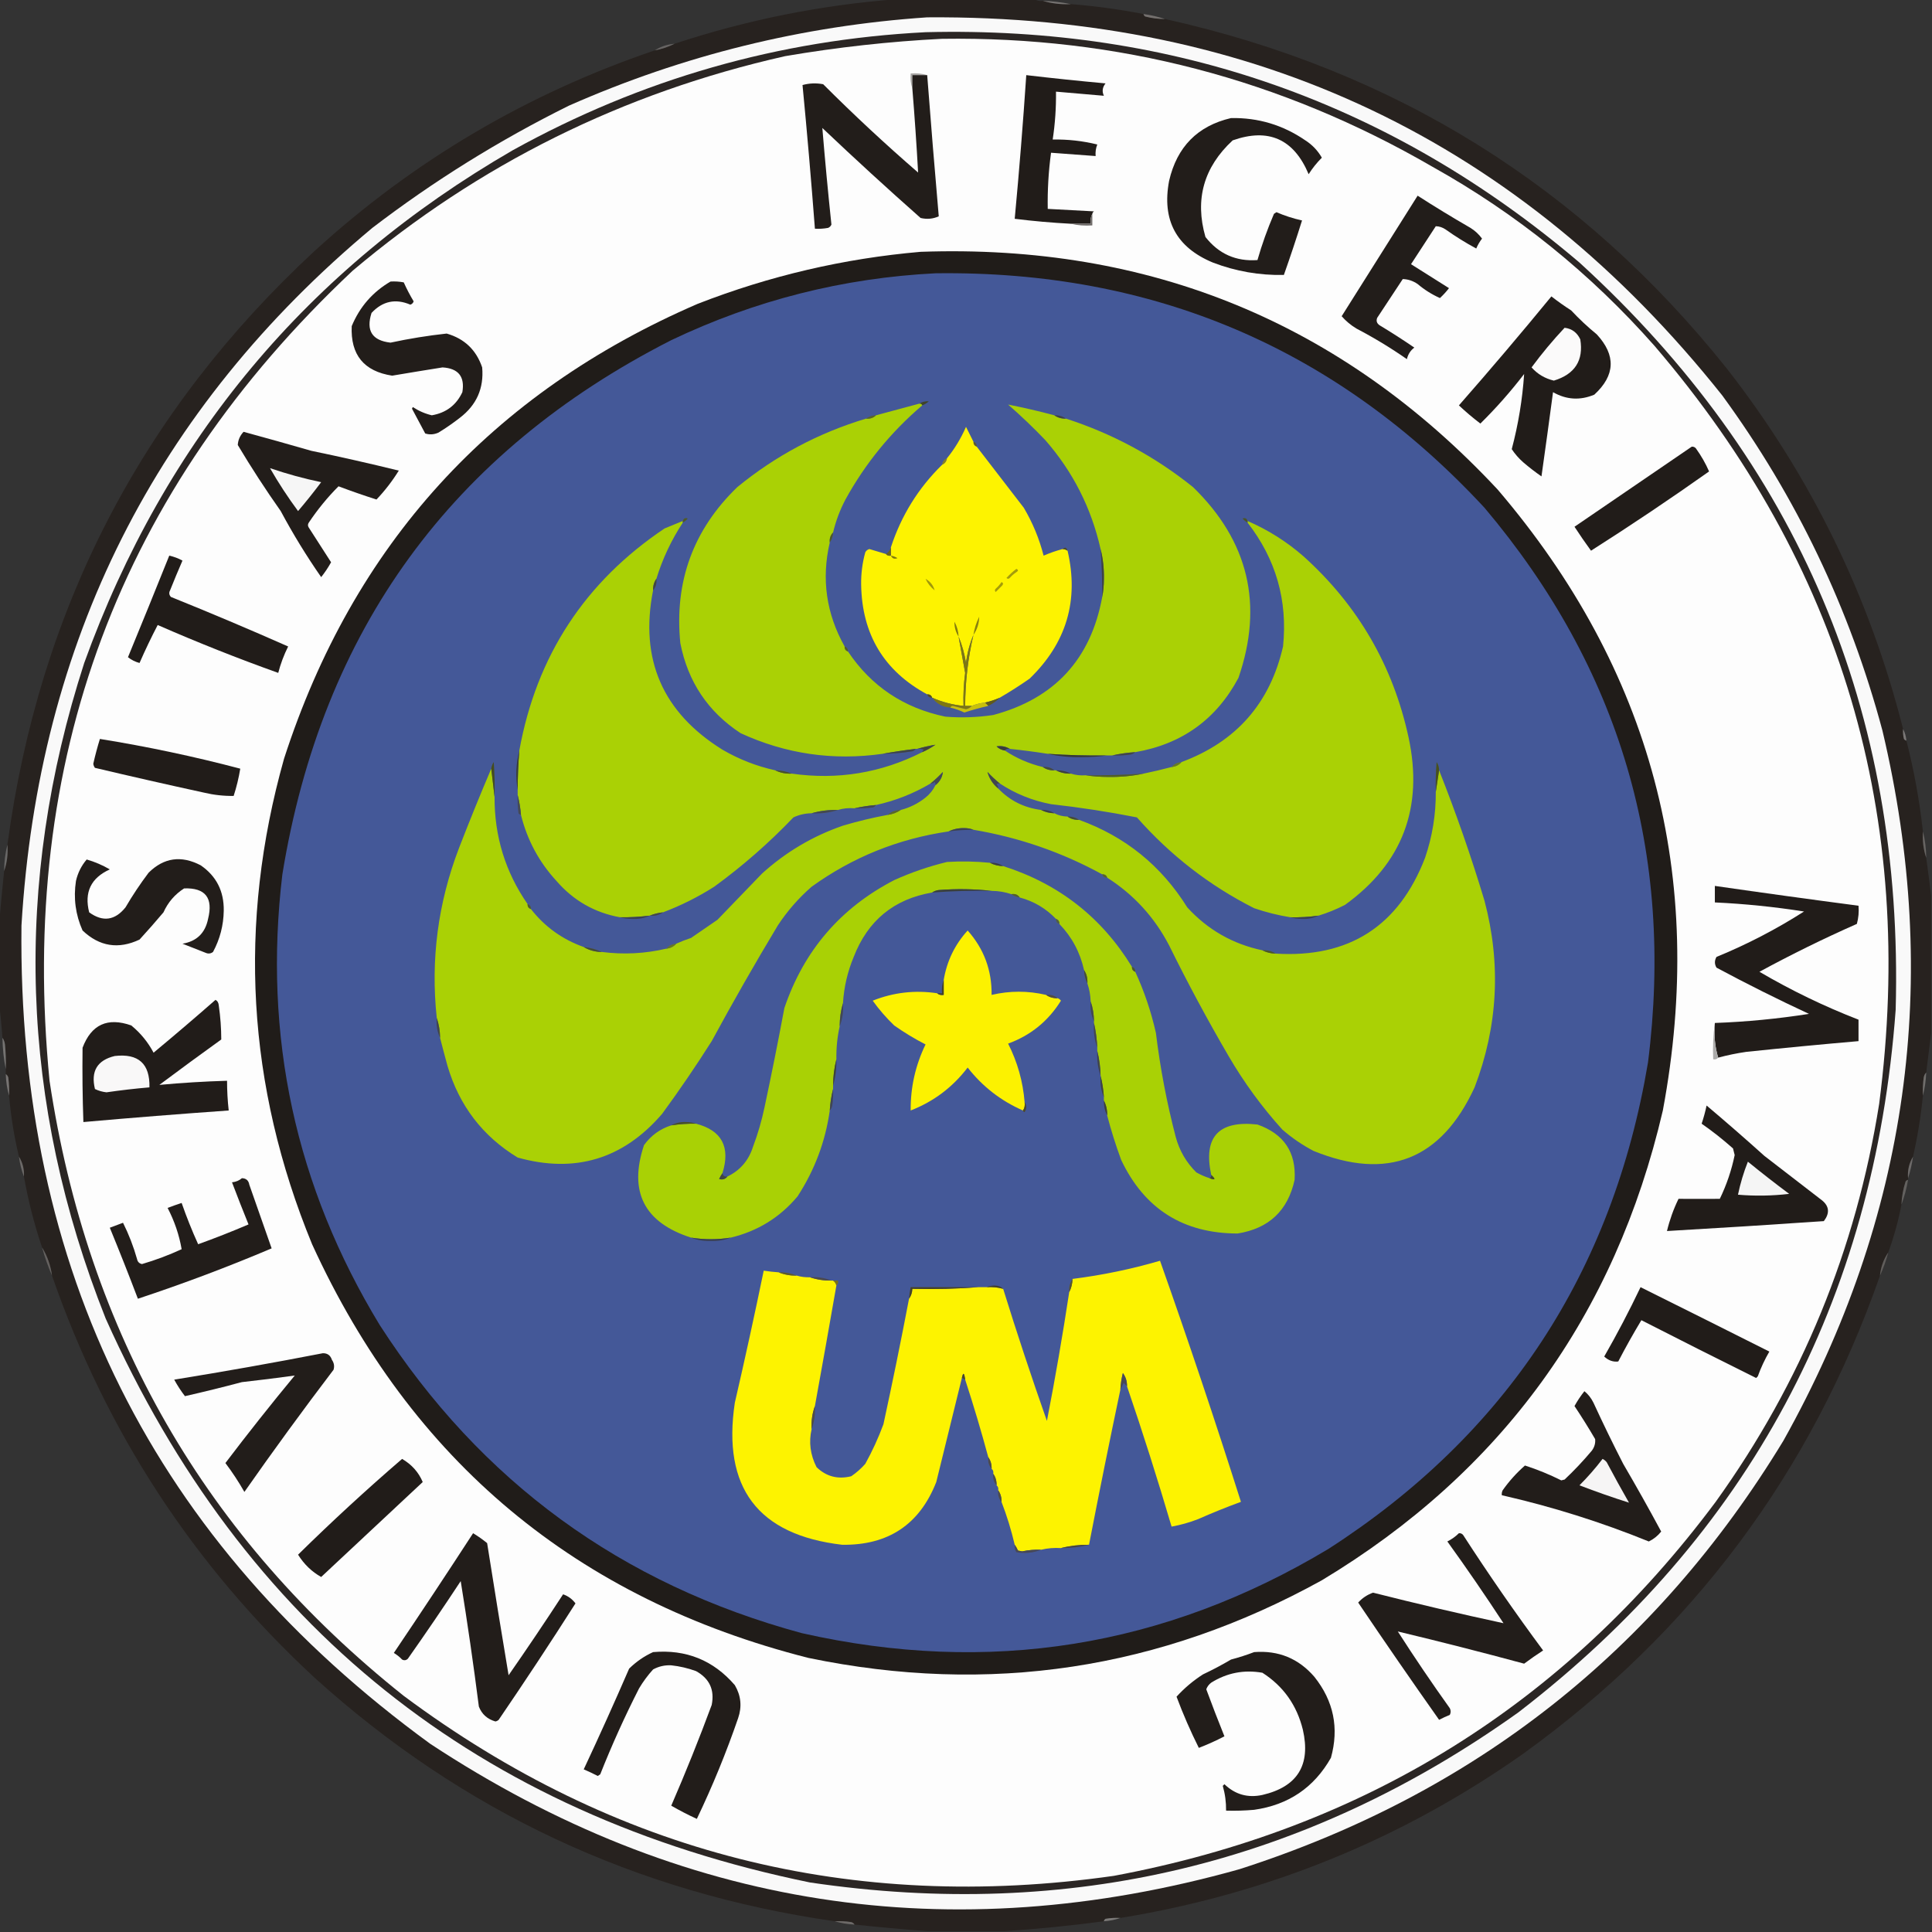 <?xml version="1.0" encoding="UTF-8"?>
<!DOCTYPE svg PUBLIC "-//W3C//DTD SVG 1.1//EN" "http://www.w3.org/Graphics/SVG/1.1/DTD/svg11.dtd">
<svg xmlns="http://www.w3.org/2000/svg" version="1.1" width="1170px" height="1170px" style="shape-rendering:geometricPrecision; text-rendering:geometricPrecision; image-rendering:optimizeQuality; fill-rule:evenodd; clip-rule:evenodd" xmlns:xlink="http://www.w3.org/1999/xlink">
<rect width="100%" height="100%" fill="#333333" stroke="none"/>
<g><path style="opacity:1" fill="#27221f" d="M 543.5,-0.5 C 571.167,-0.5 598.833,-0.5 626.5,-0.5C 627.919,0.451 629.585,0.784 631.5,0.5C 636.916,2.117 642.583,2.784 648.5,2.5C 663.292,3.661 677.958,5.661 692.5,8.5C 692.611,9.117 692.944,9.617 693.5,10C 697.44,11.015 701.44,11.515 705.5,11.5C 844.446,42.336 957.946,113.002 1046,223.5C 1096.66,288.498 1132.16,361.165 1152.5,441.5C 1152.34,443.527 1152.5,445.527 1153,447.5C 1153.38,448.056 1153.88,448.389 1154.5,448.5C 1159.12,466.593 1162.45,484.926 1164.5,503.5C 1164.16,509.098 1164.82,514.432 1166.5,519.5C 1167.56,527.161 1168.56,534.827 1169.5,542.5C 1169.5,570.167 1169.5,597.833 1169.5,625.5C 1168.51,633.375 1167.51,641.375 1166.5,649.5C 1165.73,650.263 1165.23,651.263 1165,652.5C 1164.5,656.152 1164.33,659.818 1164.5,663.5C 1163.27,675.989 1161.27,688.323 1158.5,700.5C 1156.12,704.393 1155.12,708.727 1155.5,713.5C 1155.5,713.833 1155.5,714.167 1155.5,714.5C 1154.88,714.611 1154.38,714.944 1154,715.5C 1152.53,720.063 1151.69,724.73 1151.5,729.5C 1149.61,739.396 1146.94,749.063 1143.5,758.5C 1140.68,762.63 1139.01,767.297 1138.5,772.5C 1096.88,891.625 1024.88,988.125 922.5,1062C 849.033,1113.78 767.699,1146.95 678.5,1161.5C 675.482,1161.34 672.482,1161.5 669.5,1162C 668.944,1162.38 668.611,1162.88 668.5,1163.5C 648.423,1166.17 628.423,1168.17 608.5,1169.5C 592.833,1169.5 577.167,1169.5 561.5,1169.5C 546.957,1168.4 532.29,1167.06 517.5,1165.5C 517.082,1164.78 516.416,1164.28 515.5,1164C 512.183,1163.5 508.85,1163.33 505.5,1163.5C 385.078,1146.24 280.078,1097.08 190.5,1016C 117.27,948.227 64.27,867.06 31.5,772.5C 30.658,766.3 28.658,760.633 25.5,755.5C 20.741,741.466 17.075,727.132 14.5,712.5C 14.728,708.076 13.728,704.076 11.5,700.5C 8.573,688.351 6.573,676.018 5.5,663.5C 5.665,659.818 5.499,656.152 5,652.5C 4.722,651.584 4.222,650.918 3.5,650.5C 3.5,649.5 3.5,648.5 3.5,647.5C 3.666,642.489 3.499,637.489 3,632.5C 2.79,630.942 2.29,629.609 1.5,628.5C 0.942,621.353 0.275,614.353 -0.5,607.5C -0.5,591.5 -0.5,575.5 -0.5,559.5C 0.35,548.947 1.35,538.281 2.5,527.5C 4.26,522.447 4.927,517.114 4.5,511.5C 23.713,368.891 85.713,249.058 190.5,152C 250.484,97.269 319.15,56.769 396.5,30.5C 400.767,29.744 404.767,28.411 408.5,26.5C 452.41,11.985 497.41,2.985 543.5,-0.5 Z"/></g>
<g><path style="opacity:0.886" fill="#7e7b79" d="M 631.5,0.5 C 637.36,0.717 643.027,1.383 648.5,2.5C 642.583,2.784 636.916,2.117 631.5,0.5 Z"/></g>
<g><path style="opacity:0.878" fill="#7d7977" d="M 692.5,8.5 C 697.035,9.137 701.368,10.137 705.5,11.5C 701.44,11.515 697.44,11.015 693.5,10C 692.944,9.617 692.611,9.117 692.5,8.5 Z"/></g>
<g><path style="opacity:1" fill="#f9f9f9" d="M 561.5,10.5 C 759.884,9.036 920.384,85.369 1043,239.5C 1087.89,300.959 1120.23,368.626 1140,442.5C 1175.8,593.672 1155.8,737.006 1080,872.5C 1002.62,999.84 892.791,1086.34 750.5,1132C 575.361,1181.14 412.028,1155.81 260.5,1056C 93.105,934.044 10.605,768.877 13,560.5C 23.256,388.483 94.09,247.65 225.5,138C 262.681,109.564 302.348,84.897 344.5,64C 413.781,33.429 486.115,15.596 561.5,10.5 Z"/></g>
<g><path style="opacity:1" fill="#2b2624" d="M 560.5,19.5 C 710.683,15.72 842.683,62.22 956.5,159C 1089.13,280.101 1152.97,430.934 1148,611.5C 1135.03,787.985 1058.86,929.818 919.5,1037C 790.795,1128.92 647.795,1163.26 490.5,1140C 289.694,1098.81 147.527,984.976 64,798.5C 12.078,667.731 7.745,535.398 51,401.5C 99.806,266.323 186.306,162.823 310.5,91C 388.372,47.867 471.705,24.034 560.5,19.5 Z"/></g>
<g><path style="opacity:1" fill="#fdfdfd" d="M 570.5,23.5 C 676.765,21.982 775.765,47.815 867.5,101C 918.398,129.402 963.231,165.569 1002,209.5C 1115.32,341.836 1160.65,494.836 1138,668.5C 1123.97,756.851 1090.97,837.184 1039,909.5C 947.576,1032.19 826.076,1107.69 674.5,1136C 515.77,1158.61 372.437,1122.28 244.5,1027C 124.453,931.479 52.953,807.312 30,654.5C 11,460.444 72.167,296.944 213.5,164C 289.883,99.477 377.216,56.143 475.5,34C 507.101,28.6 538.767,25.1 570.5,23.5 Z"/></g>
<g><path style="opacity:0.859" fill="#706d6b" d="M 408.5,26.5 C 404.767,28.411 400.767,29.744 396.5,30.5C 400.085,28.194 404.085,26.861 408.5,26.5 Z"/></g>
<g><path style="opacity:1" fill="#a7a5a3" d="M 561.5,45.5 C 558.5,45.5 555.5,45.5 552.5,45.5C 552.5,48.167 552.5,50.833 552.5,53.5C 551.523,50.713 551.19,47.713 551.5,44.5C 555.042,44.187 558.375,44.521 561.5,45.5 Z"/></g>
<g><path style="opacity:1" fill="#221d1a" d="M 561.5,45.5 C 563.688,74.065 566.022,102.565 568.5,131C 565.028,132.58 561.362,132.913 557.5,132C 537.367,114.202 517.534,96.035 498,77.5C 499.61,96.991 501.443,116.491 503.5,136C 503.095,136.945 502.428,137.612 501.5,138C 498.854,138.497 496.187,138.664 493.5,138.5C 491.286,109.442 488.786,80.442 486,51.5C 490.079,50.37 494.245,50.204 498.5,51C 517.065,69.568 536.231,87.401 556,104.5C 555.056,87.496 553.889,70.496 552.5,53.5C 552.5,50.833 552.5,48.167 552.5,45.5C 555.5,45.5 558.5,45.5 561.5,45.5 Z"/></g>
<g><path style="opacity:1" fill="#211c19" d="M 661.5,129.5 C 660.539,131.265 660.205,133.265 660.5,135.5C 656.5,135.5 652.5,135.5 648.5,135.5C 637.127,134.907 625.793,133.907 614.5,132.5C 617.218,103.521 619.551,74.521 621.5,45.5C 637.442,47.368 653.442,49.035 669.5,50.5C 667.604,52.881 667.271,55.381 668.5,58C 658.864,57.19 649.197,56.357 639.5,55.5C 639.618,65.277 638.952,74.944 637.5,84.5C 646.63,84.326 655.63,85.326 664.5,87.5C 663.626,89.747 663.292,92.08 663.5,94.5C 654.5,93.833 645.5,93.167 636.5,92.5C 634.97,103.774 634.303,115.107 634.5,126.5C 643.831,126.963 653.164,127.463 662.5,128C 661.944,128.383 661.611,128.883 661.5,129.5 Z"/></g>
<g><path style="opacity:1" fill="#221d1a" d="M 745.5,71.5 C 761.95,71.195 776.95,75.695 790.5,85C 794.69,87.69 798.024,91.19 800.5,95.5C 797.453,98.545 794.787,101.878 792.5,105.5C 783.529,84.178 768.196,77.345 746.5,85C 728.968,101.245 723.468,120.745 730,143.5C 738.016,153.758 748.516,158.425 761.5,157.5C 764.214,148.029 767.547,138.696 771.5,129.5C 772,129.167 772.5,128.833 773,128.5C 777.976,130.658 783.142,132.325 788.5,133.5C 785.035,144.563 781.368,155.563 777.5,166.5C 762.687,166.809 748.354,164.309 734.5,159C 712.335,149.793 703.501,133.293 708,109.5C 712.769,88.899 725.269,76.232 745.5,71.5 Z"/></g>
<g><path style="opacity:1" fill="#221d1a" d="M 858.5,118.5 C 868.972,125.24 879.639,131.74 890.5,138C 893.255,139.711 895.589,141.878 897.5,144.5C 896.081,146.336 894.914,148.336 894,150.5C 887.582,147.042 881.415,143.209 875.5,139C 873.598,137.699 871.598,137.032 869.5,137C 864.5,144.667 859.5,152.333 854.5,160C 862.203,164.847 869.87,169.681 877.5,174.5C 875.828,176.671 873.995,178.671 872,180.5C 867.095,178.298 862.595,175.465 858.5,172C 855.702,170.086 852.702,169.086 849.5,169C 844.333,176.833 839.167,184.667 834,192.5C 833.289,194.367 833.789,195.867 835.5,197C 842.634,201.303 849.634,205.803 856.5,210.5C 854.183,212.242 852.683,214.576 852,217.5C 842.249,210.705 832.083,204.539 821.5,199C 818.091,196.966 815.091,194.466 812.5,191.5C 827.86,167.149 843.193,142.816 858.5,118.5 Z"/></g>
<g><path style="opacity:1" fill="#6e6a68" d="M 661.5,129.5 C 661.5,131.833 661.5,134.167 661.5,136.5C 656.968,136.818 652.634,136.485 648.5,135.5C 652.5,135.5 656.5,135.5 660.5,135.5C 660.205,133.265 660.539,131.265 661.5,129.5 Z"/></g>
<g><path style="opacity:1" fill="#201c19" d="M 557.5,152.5 C 696.368,147.588 812.868,195.588 907,296.5C 1000.09,405.518 1033.43,530.851 1007,672.5C 978.057,796.707 909.223,891.541 800.5,957C 702.679,1011.07 599.013,1026.74 489.5,1004C 349.264,968.42 249.097,884.92 189,753.5C 149.53,657.507 143.863,559.507 172,459.5C 213.917,329.914 297.417,238.081 422.5,184C 466.097,167.016 511.097,156.516 557.5,152.5 Z"/></g>
<g><path style="opacity:1" fill="#445898" d="M 566.5,165.5 C 698.738,163.726 809.571,211.06 899,307.5C 981.052,404.69 1014.05,516.69 998,643.5C 976.626,770.519 912.126,868.685 804.5,938C 705.166,997.622 598.832,1014.62 485.5,989C 376.289,959.413 291.123,897.246 230,802.5C 178.929,718.491 159.262,627.491 171,529.5C 195.025,381.548 273.525,273.715 406.5,206C 457.238,181.816 510.571,168.316 566.5,165.5 Z"/></g>
<g><path style="opacity:1" fill="#221d1a" d="M 236.5,170.5 C 239.187,170.336 241.854,170.503 244.5,171C 246.265,174.938 248.265,178.771 250.5,182.5C 250.167,183.5 249.5,184.167 248.5,184.5C 239.519,180.681 231.686,182.348 225,189.5C 221.537,200.251 225.37,206.251 236.5,207.5C 247.753,205.076 259.086,203.242 270.5,202C 281.238,205.071 288.404,211.904 292,222.5C 293.116,235.105 288.616,245.272 278.5,253C 274.341,256.247 270.008,259.247 265.5,262C 262.806,263.19 260.139,263.356 257.5,262.5C 254.867,257.52 252.2,252.52 249.5,247.5C 249.667,247.167 249.833,246.833 250,246.5C 253.531,248.849 257.365,250.515 261.5,251.5C 270.128,250.033 276.295,245.367 280,237.5C 281.593,228.088 277.593,223.088 268,222.5C 257.821,224.113 247.655,225.78 237.5,227.5C 220.376,224.871 212.209,214.871 213,197.5C 217.833,185.837 225.667,176.837 236.5,170.5 Z"/></g>
<g><path style="opacity:1" fill="#211c19" d="M 939.5,179.5 C 943.325,182.477 947.325,185.311 951.5,188C 956.365,193.2 961.532,198.033 967,202.5C 978.699,215.154 978.199,227.32 965.5,239C 956.907,242.608 948.574,242.108 940.5,237.5C 938.237,254.539 935.904,271.539 933.5,288.5C 929.691,285.858 926.024,283.025 922.5,280C 919.781,277.618 917.447,274.951 915.5,272C 919.469,257.022 921.969,241.856 923,226.5C 914.862,237.104 906.029,247.104 896.5,256.5C 891.981,253.071 887.648,249.404 883.5,245.5C 902.565,223.774 921.231,201.774 939.5,179.5 Z"/></g>
<g><path style="opacity:1" fill="#fbfafa" d="M 947.5,198.5 C 951.876,199.024 955.043,201.357 957,205.5C 959.091,218.275 953.758,226.608 941,230.5C 935.604,229.224 931.104,226.557 927.5,222.5C 933.698,214.1 940.365,206.1 947.5,198.5 Z"/></g>
<g><path style="opacity:1" fill="#3f442a" d="M 558.5,245.5 C 558.158,244.662 557.492,244.328 556.5,244.5C 558.316,243.379 560.316,242.879 562.5,243C 561.307,244.095 559.973,244.928 558.5,245.5 Z"/></g>
<g><path style="opacity:1" fill="#aad105" d="M 556.5,244.5 C 557.492,244.328 558.158,244.662 558.5,245.5C 539.549,261.624 524.049,280.624 512,302.5C 508.646,308.869 506.146,315.536 504.5,322.5C 502.926,324.102 502.259,326.102 502.5,328.5C 497.357,350.645 500.357,371.645 511.5,391.5C 511.427,393.027 512.094,394.027 513.5,394.5C 527.606,415.581 547.273,428.748 572.5,434C 582.207,434.786 591.874,434.453 601.5,433C 638.581,423.086 660.581,399.252 667.5,361.5C 668.165,358.016 668.499,354.349 668.5,350.5C 668.62,344.267 667.953,338.267 666.5,332.5C 660.883,307.598 649.716,285.598 633,266.5C 625.829,258.996 618.329,251.83 610.5,245C 619.844,246.835 629.177,249.002 638.5,251.5C 640.515,252.924 642.848,253.59 645.5,253.5C 673.752,262.625 699.419,276.458 722.5,295C 756.102,327.673 765.268,366.173 750,410.5C 736.592,435.637 715.759,450.637 687.5,455.5C 682.647,455.813 677.98,456.479 673.5,457.5C 672.5,457.5 671.5,457.5 670.5,457.5C 658.48,457.672 646.48,457.338 634.5,456.5C 626.858,455.303 619.192,454.303 611.5,453.5C 609.086,452.067 606.419,451.567 603.5,452C 604.91,453.372 606.577,454.205 608.5,454.5C 615.525,459.176 623.192,462.509 631.5,464.5C 633.515,465.924 635.848,466.59 638.5,466.5C 638.833,466.5 639.167,466.5 639.5,466.5C 642.219,467.913 645.219,468.58 648.5,468.5C 651.391,469.403 654.391,469.736 657.5,469.5C 661.82,470.166 666.32,470.499 671,470.5C 678.391,470.636 685.557,469.969 692.5,468.5C 698.204,467.324 703.87,465.991 709.5,464.5C 711.967,464.245 713.967,463.245 715.5,461.5C 748.625,449.212 769.125,425.878 777,391.5C 779.853,363.566 772.686,338.566 755.5,316.5C 755.5,316.167 755.5,315.833 755.5,315.5C 767.959,320.896 779.292,328.062 789.5,337C 822.428,366.691 843.595,403.191 853,446.5C 862.174,489.012 849.34,522.846 814.5,548C 809.256,550.685 803.923,552.852 798.5,554.5C 792.87,555.292 787.203,555.625 781.5,555.5C 774.028,554.299 766.695,552.465 759.5,550C 732.463,536.33 708.796,517.996 688.5,495C 671.297,491.617 653.964,488.95 636.5,487C 625.223,484.86 614.89,480.693 605.5,474.5C 602.896,472.4 600.396,470.067 598,467.5C 599.067,471.429 601.234,474.762 604.5,477.5C 611.532,484.859 620.198,489.193 630.5,490.5C 632.905,491.768 635.572,492.435 638.5,492.5C 640.905,493.768 643.572,494.435 646.5,494.5C 648.515,495.924 650.848,496.59 653.5,496.5C 681.431,506.594 703.264,524.261 719,549.5C 731.378,563.045 746.545,571.711 764.5,575.5C 766.905,576.768 769.572,577.435 772.5,577.5C 816.891,580.219 847.058,560.885 863,519.5C 867.428,506.527 869.595,493.194 869.5,479.5C 870.167,475.167 870.833,470.833 871.5,466.5C 881.788,492.417 890.955,518.75 899,545.5C 909.134,583.821 907.134,621.488 893,658.5C 872.785,702.355 840.285,715.188 795.5,697C 788.646,693.408 782.313,689.075 776.5,684C 764.12,670.288 753.287,655.455 744,639.5C 731.222,617.613 719.222,595.279 708,572.5C 699.115,555.452 686.615,541.785 670.5,531.5C 670.027,530.094 669.027,529.427 667.5,529.5C 643.149,516.159 617.149,507.159 589.5,502.5C 587.866,501.839 586.033,501.506 584,501.5C 580.549,501.421 577.382,502.087 574.5,503.5C 543.986,507.941 516.319,519.108 491.5,537C 483.548,543.946 476.714,551.779 471,560.5C 457.147,583.54 443.814,606.873 431,630.5C 421.494,645.513 411.494,660.18 401,674.5C 377.455,701.904 348.288,710.737 313.5,701C 292.281,688.089 278.114,669.589 271,645.5C 269.419,639.724 267.919,634.058 266.5,628.5C 266.461,624.267 265.795,620.267 264.5,616.5C 260.718,581.136 265.218,546.803 278,513.5C 284.26,497.325 290.76,481.325 297.5,465.5C 298.167,471.167 298.833,476.833 299.5,482.5C 299.375,506.447 306.042,528.113 319.5,547.5C 319.427,549.027 320.094,550.027 321.5,550.5C 329.927,561.257 340.594,568.924 353.5,573.5C 356.799,575.483 360.466,576.483 364.5,576.5C 377.613,578.19 390.613,577.523 403.5,574.5C 405.967,574.245 407.967,573.245 409.5,571.5C 412.382,570.189 415.382,569.022 418.5,568C 423.833,564.333 429.167,560.667 434.5,557C 443.555,547.614 452.555,538.28 461.5,529C 475.862,515.986 492.195,506.32 510.5,500C 519.401,497.358 528.401,495.191 537.5,493.5C 540.486,493.097 543.152,492.097 545.5,490.5C 550.994,489.086 555.994,486.586 560.5,483C 563.094,480.914 565.094,478.414 566.5,475.5C 569.125,473.397 570.625,470.73 571,467.5C 568.604,470.067 566.104,472.4 563.5,474.5C 553.195,480.602 542.195,484.935 530.5,487.5C 525.99,487.884 521.657,488.551 517.5,489.5C 513.958,489.187 510.625,489.521 507.5,490.5C 501.931,490.376 496.598,491.043 491.5,492.5C 487.654,492.545 483.987,493.378 480.5,495C 465.685,510.491 449.685,524.491 432.5,537C 422.622,543.272 412.289,548.439 401.5,552.5C 398.627,552.802 395.961,553.469 393.5,554.5C 387.529,555.241 381.529,555.575 375.5,555.5C 360.124,552.725 347.29,545.392 337,533.5C 326.436,522.041 319.269,508.708 315.5,493.5C 315.149,489.316 314.482,485.316 313.5,481.5C 313.5,480.5 313.5,479.5 313.5,478.5C 313.501,470.483 313.834,462.483 314.5,454.5C 324.894,397.196 354.228,352.363 402.5,320C 406.188,318.487 409.855,316.987 413.5,315.5C 413.5,315.833 413.5,316.167 413.5,316.5C 406.557,327.054 401.224,338.387 397.5,350.5C 396.076,352.515 395.41,354.848 395.5,357.5C 387.266,399.285 401.266,431.452 437.5,454C 447.509,459.837 458.176,464.003 469.5,466.5C 472.544,468.011 475.878,468.678 479.5,468.5C 507.281,472.438 533.614,468.105 558.5,455.5C 561.274,454.277 563.941,452.777 566.5,451C 562.752,451.623 559.086,452.456 555.5,453.5C 555.167,453.5 554.833,453.5 554.5,453.5C 547.673,454.331 541.006,455.331 534.5,456.5C 504.494,460.761 475.827,456.595 448.5,444C 428.762,431.057 416.595,412.89 412,389.5C 408.289,352.286 419.789,320.786 446.5,295C 469.692,275.984 495.692,262.151 524.5,253.5C 526.898,253.741 528.898,253.074 530.5,251.5C 539.182,249.163 547.849,246.83 556.5,244.5 Z"/></g>
<g><path style="opacity:1" fill="#404444" d="M 638.5,251.5 C 641.152,251.41 643.485,252.076 645.5,253.5C 642.848,253.59 640.515,252.924 638.5,251.5 Z"/></g>
<g><path style="opacity:1" fill="#596624" d="M 530.5,251.5 C 528.898,253.074 526.898,253.741 524.5,253.5C 526.214,252.262 528.214,251.595 530.5,251.5 Z"/></g>
<g><path style="opacity:1" fill="#221d1a" d="M 147.5,261.5 C 161.187,265.228 174.853,269.062 188.5,273C 206.255,276.681 223.922,280.681 241.5,285C 237.596,291.316 233.096,297.149 228,302.5C 220.285,300.039 212.618,297.372 205,294.5C 198.347,301.167 192.347,308.5 187,316.5C 186.333,317.5 186.333,318.5 187,319.5C 191.5,326.5 196,333.5 200.5,340.5C 198.748,343.672 196.748,346.672 194.5,349.5C 185.595,336.704 177.428,323.37 170,309.5C 160.835,296.508 152.169,283.174 144,269.5C 144.166,266.478 145.333,263.811 147.5,261.5 Z"/></g>
<g><path style="opacity:1" fill="#5e5a2c" d="M 589.5,267.5 C 590.906,267.973 591.573,268.973 591.5,270.5C 590.094,270.027 589.427,269.027 589.5,267.5 Z"/></g>
<g><path style="opacity:1" fill="#211c19" d="M 1024.5,270.5 C 1025.5,270.414 1026.33,270.748 1027,271.5C 1030.25,276.023 1032.92,280.69 1035,285.5C 1011.58,302.088 987.742,318.088 963.5,333.5C 960.043,328.754 956.71,323.92 953.5,319C 977.233,302.811 1000.9,286.644 1024.5,270.5 Z"/></g>
<g><path style="opacity:1" fill="#847f25" d="M 573.5,277.5 C 573.262,279.404 572.262,280.738 570.5,281.5C 570.738,279.596 571.738,278.262 573.5,277.5 Z"/></g>
<g><path style="opacity:1" fill="#f6f6f6" d="M 163.5,283.5 C 173.629,286.969 183.963,289.802 194.5,292C 190.023,297.978 185.357,303.811 180.5,309.5C 174.328,301.155 168.662,292.488 163.5,283.5 Z"/></g>
<g><path style="opacity:1" fill="#505b24" d="M 413.5,316.5 C 413.5,316.167 413.5,315.833 413.5,315.5C 414.002,313.915 415.002,313.415 416.5,314C 415.627,315.045 414.627,315.878 413.5,316.5 Z"/></g>
<g><path style="opacity:1" fill="#4c5625" d="M 755.5,315.5 C 755.5,315.833 755.5,316.167 755.5,316.5C 754.373,315.878 753.373,315.045 752.5,314C 753.998,313.415 754.998,313.915 755.5,315.5 Z"/></g>
<g><path style="opacity:1" fill="#505a24" d="M 504.5,322.5 C 504.405,324.786 503.738,326.786 502.5,328.5C 502.259,326.102 502.926,324.102 504.5,322.5 Z"/></g>
<g><path style="opacity:1" fill="#fdf300" d="M 589.5,267.5 C 589.427,269.027 590.094,270.027 591.5,270.5C 600.991,282.803 610.491,295.137 620,307.5C 625.387,316.605 629.387,326.272 632,336.5C 635.728,334.869 639.561,333.535 643.5,332.5C 644.609,332.557 645.609,332.89 646.5,333.5C 653.519,363.574 645.852,389.408 623.5,411C 617.605,415.107 611.605,418.941 605.5,422.5C 602.594,423.787 599.594,424.787 596.5,425.5C 593.627,425.802 590.961,426.469 588.5,427.5C 587.167,427.5 585.833,427.5 584.5,427.5C 584.52,412.963 586.187,398.63 589.5,384.5C 587.245,389.845 585.745,395.512 585,401.5C 584.098,395.876 582.598,390.542 580.5,385.5C 581.831,392.819 583.164,400.152 584.5,407.5C 583.619,414.136 583.286,420.803 583.5,427.5C 576.843,426.832 570.509,425.166 564.5,422.5C 564.027,421.094 563.027,420.427 561.5,420.5C 535.314,406.329 521.981,384.162 521.5,354C 521.409,347.38 522.242,340.88 524,334.5C 524.519,333.484 525.353,332.818 526.5,332.5C 529.851,333.506 533.184,334.506 536.5,335.5C 537.209,336.404 538.209,336.737 539.5,336.5C 539.5,334.833 539.5,333.167 539.5,331.5C 545.786,312.248 556.12,295.581 570.5,281.5C 572.262,280.738 573.262,279.404 573.5,277.5C 578.126,271.801 581.959,265.467 585,258.5C 586.527,261.554 588.027,264.554 589.5,267.5 Z"/></g>
<g><path style="opacity:1" fill="#4d4a2b" d="M 643.5,332.5 C 644.947,331.115 645.947,331.448 646.5,333.5C 645.609,332.89 644.609,332.557 643.5,332.5 Z"/></g>
<g><path style="opacity:1" fill="#68621e" d="M 539.5,331.5 C 539.5,333.167 539.5,334.833 539.5,336.5C 538.209,336.737 537.209,336.404 536.5,335.5C 537.978,334.552 538.978,333.219 539.5,331.5 Z"/></g>
<g><path style="opacity:1" fill="#211c19" d="M 102.5,336.5 C 105.308,337.103 107.974,338.103 110.5,339.5C 107.902,345.459 105.402,351.459 103,357.5C 102.219,358.944 102.386,360.277 103.5,361.5C 127.364,371.119 151.031,381.119 174.5,391.5C 171.924,396.646 169.924,401.979 168.5,407.5C 143.861,398.684 119.528,389.017 95.5,378.5C 91.606,385.958 87.939,393.625 84.5,401.5C 81.912,400.806 79.579,399.64 77.5,398C 85.931,377.539 94.265,357.039 102.5,336.5 Z"/></g>
<g><path style="opacity:1" fill="#80790d" d="M 539.5,336.5 C 540.922,336.709 542.255,337.209 543.5,338C 541.648,338.773 540.314,338.273 539.5,336.5 Z"/></g>
<g><path style="opacity:1" fill="#a49c0c" d="M 615.5,344.5 C 616.773,345.077 616.773,345.743 615.5,346.5C 614.019,347.48 612.685,348.647 611.5,350C 610.833,350.667 610.167,350.667 609.5,350C 611.396,347.932 613.396,346.099 615.5,344.5 Z"/></g>
<g><path style="opacity:1" fill="#3e4344" d="M 666.5,332.5 C 667.953,338.267 668.62,344.267 668.5,350.5C 668.499,354.349 668.165,358.016 667.5,361.5C 667.532,351.817 667.199,342.151 666.5,332.5 Z"/></g>
<g><path style="opacity:1" fill="#a0980b" d="M 560.5,350.5 C 563.395,352.202 565.228,354.536 566,357.5C 563.546,355.559 561.713,353.225 560.5,350.5 Z"/></g>
<g><path style="opacity:1" fill="#a49c0a" d="M 606.5,352.5 C 607.525,352.897 607.692,353.563 607,354.5C 605.667,355.833 604.333,357.167 603,358.5C 602.333,357.833 602.333,357.167 603,356.5C 604.376,355.295 605.542,353.962 606.5,352.5 Z"/></g>
<g><path style="opacity:1" fill="#43483e" d="M 397.5,350.5 C 397.829,353.228 397.163,355.562 395.5,357.5C 395.41,354.848 396.076,352.515 397.5,350.5 Z"/></g>
<g><path style="opacity:1" fill="#88810e" d="M 589.5,384.5 C 590.074,380.675 591.241,377.009 593,373.5C 592.93,377.541 591.764,381.208 589.5,384.5 Z"/></g>
<g><path style="opacity:1" fill="#827b0f" d="M 580.5,385.5 C 578.764,382.786 577.93,379.786 578,376.5C 579.549,379.312 580.382,382.312 580.5,385.5 Z"/></g>
<g><path style="opacity:1" fill="#7e7711" d="M 589.5,384.5 C 586.187,398.63 584.52,412.963 584.5,427.5C 585.833,427.5 587.167,427.5 588.5,427.5C 587.626,428.525 586.459,429.192 585,429.5C 582.333,428.833 579.667,428.167 577,427.5C 576.235,427.57 575.735,427.903 575.5,428.5C 570.861,428.176 567.194,426.176 564.5,422.5C 570.509,425.166 576.843,426.832 583.5,427.5C 583.286,420.803 583.619,414.136 584.5,407.5C 583.164,400.152 581.831,392.819 580.5,385.5C 582.598,390.542 584.098,395.876 585,401.5C 585.745,395.512 587.245,389.845 589.5,384.5 Z"/></g>
<g><path style="opacity:1" fill="#546028" d="M 511.5,391.5 C 512.906,391.973 513.573,392.973 513.5,394.5C 512.094,394.027 511.427,393.027 511.5,391.5 Z"/></g>
<g><path style="opacity:1" fill="#56501d" d="M 561.5,420.5 C 563.027,420.427 564.027,421.094 564.5,422.5C 562.973,422.573 561.973,421.906 561.5,420.5 Z"/></g>
<g><path style="opacity:1" fill="#5f591c" d="M 605.5,422.5 C 603.45,424.547 601.117,426.214 598.5,427.5C 597.833,426.833 597.167,426.167 596.5,425.5C 599.594,424.787 602.594,423.787 605.5,422.5 Z"/></g>
<g><path style="opacity:1" fill="#c8c00b" d="M 596.5,425.5 C 597.167,426.167 597.833,426.833 598.5,427.5C 593.606,428.599 588.773,429.932 584,431.5C 581.303,430.212 578.47,429.212 575.5,428.5C 575.735,427.903 576.235,427.57 577,427.5C 579.667,428.167 582.333,428.833 585,429.5C 586.459,429.192 587.626,428.525 588.5,427.5C 590.961,426.469 593.627,425.802 596.5,425.5 Z"/></g>
<g><path style="opacity:0.89" fill="#83807f" d="M 1152.5,441.5 C 1153.61,443.599 1154.28,445.933 1154.5,448.5C 1153.88,448.389 1153.38,448.056 1153,447.5C 1152.5,445.527 1152.34,443.527 1152.5,441.5 Z"/></g>
<g><path style="opacity:1" fill="#211c19" d="M 60.5,447.5 C 89.173,452.11 117.507,458.11 145.5,465.5C 144.58,471.118 143.247,476.618 141.5,482C 135.45,482.089 129.45,481.422 123.5,480C 101.414,475.189 79.414,470.189 57.5,465C 56.941,464.275 56.608,463.442 56.5,462.5C 57.651,457.395 58.985,452.395 60.5,447.5 Z"/></g>
<g><path style="opacity:1" fill="#40443d" d="M 558.5,455.5 C 558.611,454.883 558.944,454.383 559.5,454C 558.207,453.51 556.873,453.343 555.5,453.5C 559.086,452.456 562.752,451.623 566.5,451C 563.941,452.777 561.274,454.277 558.5,455.5 Z"/></g>
<g><path style="opacity:1" fill="#393d3b" d="M 611.5,453.5 C 610.209,453.263 609.209,453.596 608.5,454.5C 606.577,454.205 604.91,453.372 603.5,452C 606.419,451.567 609.086,452.067 611.5,453.5 Z"/></g>
<g><path style="opacity:1" fill="#404547" d="M 554.5,453.5 C 554.082,454.222 553.416,454.722 552.5,455C 546.535,455.963 540.535,456.463 534.5,456.5C 541.006,455.331 547.673,454.331 554.5,453.5 Z"/></g>
<g><path style="opacity:1" fill="#41464a" d="M 687.5,455.5 C 686.737,456.268 685.737,456.768 684.5,457C 680.848,457.499 677.182,457.665 673.5,457.5C 677.98,456.479 682.647,455.813 687.5,455.5 Z"/></g>
<g><path style="opacity:1" fill="#353834" d="M 634.5,456.5 C 646.48,457.338 658.48,457.672 670.5,457.5C 665.678,458.166 660.678,458.499 655.5,458.5C 648.264,458.702 641.264,458.035 634.5,456.5 Z"/></g>
<g><path style="opacity:1" fill="#697c1f" d="M 715.5,461.5 C 713.967,463.245 711.967,464.245 709.5,464.5C 711.033,462.755 713.033,461.755 715.5,461.5 Z"/></g>
<g><path style="opacity:1" fill="#454b42" d="M 631.5,464.5 C 634.228,464.171 636.562,464.837 638.5,466.5C 635.848,466.59 633.515,465.924 631.5,464.5 Z"/></g>
<g><path style="opacity:1" fill="#4a5326" d="M 469.5,466.5 C 473.078,466.549 476.411,467.215 479.5,468.5C 475.878,468.678 472.544,468.011 469.5,466.5 Z"/></g>
<g><path style="opacity:1" fill="#3d413e" d="M 639.5,466.5 C 642.781,466.42 645.781,467.087 648.5,468.5C 645.219,468.58 642.219,467.913 639.5,466.5 Z"/></g>
<g><path style="opacity:1" fill="#3b4035" d="M 314.5,454.5 C 313.834,462.483 313.501,470.483 313.5,478.5C 312.111,470.445 312.444,462.445 314.5,454.5 Z"/></g>
<g><path style="opacity:1" fill="#525e26" d="M 692.5,468.5 C 685.557,469.969 678.391,470.636 671,470.5C 666.32,470.499 661.82,470.166 657.5,469.5C 669.183,469.602 680.85,469.269 692.5,468.5 Z"/></g>
<g><path style="opacity:1" fill="#454d1c" d="M 299.5,482.5 C 298.833,476.833 298.167,471.167 297.5,465.5C 297.709,464.078 298.209,462.745 299,461.5C 299.5,468.492 299.666,475.492 299.5,482.5 Z"/></g>
<g><path style="opacity:1" fill="#434854" d="M 566.5,475.5 C 566.631,474.761 566.464,474.094 566,473.5C 565.329,474.252 564.496,474.586 563.5,474.5C 566.104,472.4 568.604,470.067 571,467.5C 570.625,470.73 569.125,473.397 566.5,475.5 Z"/></g>
<g><path style="opacity:1" fill="#48511d" d="M 871.5,466.5 C 870.833,470.833 870.167,475.167 869.5,479.5C 869.334,473.491 869.501,467.491 870,461.5C 871.009,463.025 871.509,464.692 871.5,466.5 Z"/></g>
<g><path style="opacity:1" fill="#41464b" d="M 605.5,474.5 C 604.761,474.369 604.094,474.536 603.5,475C 604.252,475.671 604.586,476.504 604.5,477.5C 601.234,474.762 599.067,471.429 598,467.5C 600.396,470.067 602.896,472.4 605.5,474.5 Z"/></g>
<g><path style="opacity:1" fill="#424752" d="M 530.5,487.5 C 530.082,488.222 529.416,488.722 528.5,489C 524.848,489.499 521.182,489.665 517.5,489.5C 521.657,488.551 525.99,487.884 530.5,487.5 Z"/></g>
<g><path style="opacity:1" fill="#454a54" d="M 313.5,481.5 C 314.482,485.316 315.149,489.316 315.5,493.5C 314.883,493.389 314.383,493.056 314,492.5C 313.501,488.848 313.335,485.182 313.5,481.5 Z"/></g>
<g><path style="opacity:1" fill="#444950" d="M 507.5,490.5 C 502.432,492.178 497.098,492.844 491.5,492.5C 496.598,491.043 501.931,490.376 507.5,490.5 Z"/></g>
<g><path style="opacity:1" fill="#5c6a24" d="M 545.5,490.5 C 543.152,492.097 540.486,493.097 537.5,493.5C 539.698,491.603 542.364,490.603 545.5,490.5 Z"/></g>
<g><path style="opacity:1" fill="#3d4243" d="M 630.5,490.5 C 633.495,490.294 636.162,490.96 638.5,492.5C 635.572,492.435 632.905,491.768 630.5,490.5 Z"/></g>
<g><path style="opacity:1" fill="#464c38" d="M 646.5,494.5 C 649.152,494.41 651.485,495.076 653.5,496.5C 650.848,496.59 648.515,495.924 646.5,494.5 Z"/></g>
<g><path style="opacity:1" fill="#3e444d" d="M 589.5,502.5 C 584.473,502.503 579.473,502.836 574.5,503.5C 577.382,502.087 580.549,501.421 584,501.5C 586.033,501.506 587.866,501.839 589.5,502.5 Z"/></g>
<g><path style="opacity:0.886" fill="#6e6a68" d="M 1164.5,503.5 C 1165.81,508.616 1166.47,513.949 1166.5,519.5C 1164.82,514.432 1164.16,509.098 1164.5,503.5 Z"/></g>
<g><path style="opacity:1" fill="#221d1a" d="M 52.5,520.5 C 57.423,521.918 62.09,523.918 66.5,526.5C 55.083,531.667 50.916,540.334 54,552.5C 62.239,558.47 69.573,557.47 76,549.5C 80.244,542.249 84.911,535.249 90,528.5C 99.226,519.372 109.726,517.872 121.5,524C 131.01,530.518 135.677,539.684 135.5,551.5C 135.364,560.378 133.197,568.712 129,576.5C 127.612,577.554 126.112,577.72 124.5,577C 119.829,575.166 115.162,573.333 110.5,571.5C 119.095,570.073 124.261,565.073 126,556.5C 129.203,543.724 124.37,537.557 111.5,538C 105.896,541.603 101.729,546.437 99,552.5C 94.284,558.094 89.451,563.594 84.5,569C 71.714,575.034 60.214,573.2 50,563.5C 45.739,553.932 44.406,543.932 46,533.5C 47.121,528.592 49.287,524.259 52.5,520.5 Z"/></g>
<g><path style="opacity:1" fill="#a9d105" d="M 599.5,522.5 C 601.905,523.768 604.572,524.435 607.5,524.5C 641.195,535.218 667.195,555.551 685.5,585.5C 685.427,587.027 686.094,588.027 687.5,588.5C 692.947,600.339 697.113,612.673 700,625.5C 702.587,646.77 706.587,667.77 712,688.5C 714.246,696.832 718.413,703.998 724.5,710C 727.071,711.454 729.738,712.62 732.5,713.5C 736.041,714.856 736.374,714.189 733.5,711.5C 728.588,688.571 737.921,678.404 761.5,681C 777.511,686.643 785.011,697.81 784,714.5C 779.935,733.133 768.435,743.966 749.5,747C 716.588,746.966 693.088,732.133 679,702.5C 675.682,693.533 672.849,684.533 670.5,675.5C 670.58,672.219 669.913,669.219 668.5,666.5C 668.5,665.833 668.5,665.167 668.5,664.5C 668.23,659.972 667.563,655.639 666.5,651.5C 666.392,646.29 665.725,641.29 664.5,636.5C 664.5,635.833 664.5,635.167 664.5,634.5C 664.259,629.306 663.593,624.306 662.5,619.5C 662.5,619.167 662.5,618.833 662.5,618.5C 662.461,614.267 661.795,610.267 660.5,606.5C 660.354,602.613 659.687,598.946 658.5,595.5C 658.706,592.505 658.04,589.838 656.5,587.5C 654.09,576.673 649.09,567.34 641.5,559.5C 641.573,557.973 640.906,556.973 639.5,556.5C 633.381,550.108 626.048,545.774 617.5,543.5C 616.365,541.787 614.698,541.12 612.5,541.5C 608.618,540.197 604.618,539.53 600.5,539.5C 590.008,538.341 579.341,538.175 568.5,539C 566.942,539.21 565.609,539.71 564.5,540.5C 541.364,544.458 525.531,557.458 517,579.5C 513.255,588.48 511.088,597.813 510.5,607.5C 509.199,611.943 508.532,616.609 508.5,621.5C 507.064,627.947 506.397,634.614 506.5,641.5C 505.194,646.616 504.527,651.949 504.5,657.5C 504.5,658.167 504.5,658.833 504.5,659.5C 503.437,663.639 502.77,667.972 502.5,672.5C 499.875,691.199 493.375,708.532 483,724.5C 472.308,737.268 458.808,745.602 442.5,749.5C 434.496,750.783 426.496,750.783 418.5,749.5C 390.103,740.372 380.603,721.705 390,693.5C 394.206,687.654 399.706,683.654 406.5,681.5C 411.463,680.746 416.463,680.413 421.5,680.5C 437.125,684.572 442.458,694.572 437.5,710.5C 436.751,711.531 436.085,712.698 435.5,714C 437.535,714.599 439.201,714.099 440.5,712.5C 448.209,708.787 453.375,702.787 456,694.5C 458.952,686.692 461.286,678.692 463,670.5C 467.265,650.507 471.265,630.507 475,610.5C 486.784,575.719 508.951,549.885 541.5,533C 551.831,528.334 562.497,524.668 573.5,522C 582.18,521.464 590.846,521.63 599.5,522.5 Z"/></g>
<g><path style="opacity:1" fill="#3b3f40" d="M 599.5,522.5 C 602.495,522.294 605.162,522.96 607.5,524.5C 604.572,524.435 601.905,523.768 599.5,522.5 Z"/></g>
<g><path style="opacity:0.741" fill="#7d7b79" d="M 4.5,511.5 C 4.927,517.114 4.26,522.447 2.5,527.5C 2.527,521.949 3.194,516.616 4.5,511.5 Z"/></g>
<g><path style="opacity:1" fill="#586625" d="M 667.5,529.5 C 669.027,529.427 670.027,530.094 670.5,531.5C 668.973,531.573 667.973,530.906 667.5,529.5 Z"/></g>
<g><path style="opacity:1" fill="#211c19" d="M 1040.5,640.5 C 1038.54,633.913 1037.87,626.913 1038.5,619.5C 1057.6,618.804 1076.6,616.971 1095.5,614C 1076.59,605.209 1057.92,595.876 1039.5,586C 1038.23,583.861 1038.23,581.695 1039.5,579.5C 1058.05,571.894 1075.71,562.728 1092.5,552C 1074.61,549.176 1056.61,547.343 1038.5,546.5C 1038.5,543.167 1038.5,539.833 1038.5,536.5C 1067.45,540.684 1096.45,544.684 1125.5,548.5C 1125.82,552.226 1125.49,555.893 1124.5,559.5C 1104.43,568.367 1084.77,578.033 1065.5,588.5C 1084.74,599.786 1104.74,609.453 1125.5,617.5C 1125.5,621.833 1125.5,626.167 1125.5,630.5C 1102.82,632.468 1080.16,634.634 1057.5,637C 1051.72,637.842 1046.05,639.008 1040.5,640.5 Z"/></g>
<g><path style="opacity:1" fill="#3b4139" d="M 600.5,539.5 C 588.474,539.275 576.474,539.608 564.5,540.5C 565.609,539.71 566.942,539.21 568.5,539C 579.341,538.175 590.008,538.341 600.5,539.5 Z"/></g>
<g><path style="opacity:1" fill="#556125" d="M 612.5,541.5 C 614.698,541.12 616.365,541.787 617.5,543.5C 615.597,543.204 613.93,542.537 612.5,541.5 Z"/></g>
<g><path style="opacity:1" fill="#515c28" d="M 319.5,547.5 C 320.906,547.973 321.573,548.973 321.5,550.5C 320.094,550.027 319.427,549.027 319.5,547.5 Z"/></g>
<g><path style="opacity:1" fill="#434847" d="M 401.5,552.5 C 399.22,554.223 396.553,554.889 393.5,554.5C 395.961,553.469 398.627,552.802 401.5,552.5 Z"/></g>
<g><path style="opacity:1" fill="#3b4151" d="M 393.5,554.5 C 390.305,556.03 386.805,556.696 383,556.5C 380.31,556.497 377.81,556.164 375.5,555.5C 381.529,555.575 387.529,555.241 393.5,554.5 Z"/></g>
<g><path style="opacity:1" fill="#3a4153" d="M 798.5,554.5 C 795.474,556.019 792.141,556.685 788.5,556.5C 785.975,556.497 783.641,556.163 781.5,555.5C 787.203,555.625 792.87,555.292 798.5,554.5 Z"/></g>
<g><path style="opacity:1" fill="#53603e" d="M 639.5,556.5 C 640.906,556.973 641.573,557.973 641.5,559.5C 640.094,559.027 639.427,558.027 639.5,556.5 Z"/></g>
<g><path style="opacity:1" fill="#fcf200" d="M 633.5,602.5 C 635.515,603.924 637.848,604.59 640.5,604.5C 641.289,604.783 641.956,605.283 642.5,606C 634.808,618.361 624.142,627.028 610.5,632C 616.166,643.165 619.499,654.998 620.5,667.5C 620.784,669.415 620.451,671.081 619.5,672.5C 606.182,666.691 595.015,658.024 586,646.5C 576.934,658.4 565.434,667.066 551.5,672.5C 551.36,658.505 554.36,645.172 560.5,632.5C 553.934,629.135 547.601,625.301 541.5,621C 536.694,616.374 532.361,611.374 528.5,606C 541.044,600.995 554.044,599.495 567.5,601.5C 568.568,602.434 569.901,602.768 571.5,602.5C 571.5,599.5 571.5,596.5 571.5,593.5C 573.395,582.045 578.228,572.045 586,563.5C 595.86,574.591 600.693,587.591 600.5,602.5C 611.487,599.934 622.487,599.934 633.5,602.5 Z"/></g>
<g><path style="opacity:1" fill="#677921" d="M 409.5,571.5 C 407.967,573.245 405.967,574.245 403.5,574.5C 405.033,572.755 407.033,571.755 409.5,571.5 Z"/></g>
<g><path style="opacity:1" fill="#464d36" d="M 353.5,573.5 C 357.427,573.926 361.093,574.926 364.5,576.5C 360.466,576.483 356.799,575.483 353.5,573.5 Z"/></g>
<g><path style="opacity:1" fill="#4e5920" d="M 764.5,575.5 C 767.495,575.294 770.162,575.96 772.5,577.5C 769.572,577.435 766.905,576.768 764.5,575.5 Z"/></g>
<g><path style="opacity:1" fill="#4f592c" d="M 685.5,585.5 C 686.906,585.973 687.573,586.973 687.5,588.5C 686.094,588.027 685.427,587.027 685.5,585.5 Z"/></g>
<g><path style="opacity:1" fill="#485130" d="M 656.5,587.5 C 658.04,589.838 658.706,592.505 658.5,595.5C 657.232,593.095 656.565,590.428 656.5,587.5 Z"/></g>
<g><path style="opacity:1" fill="#444227" d="M 571.5,593.5 C 571.5,596.5 571.5,599.5 571.5,602.5C 569.901,602.768 568.568,602.434 567.5,601.5C 568.5,601.5 569.5,601.5 570.5,601.5C 570.194,598.615 570.527,595.948 571.5,593.5 Z"/></g>
<g><path style="opacity:1" fill="#514e40" d="M 633.5,602.5 C 636.228,602.171 638.562,602.837 640.5,604.5C 637.848,604.59 635.515,603.924 633.5,602.5 Z"/></g>
<g><path style="opacity:1" fill="#211c19" d="M 130.5,605.5 C 131.725,606.152 132.392,607.319 132.5,609C 133.485,615.828 133.985,622.661 134,629.5C 121.411,638.545 108.911,647.711 96.5,657C 110.106,655.736 123.773,654.903 137.5,654.5C 137.502,660.523 137.835,666.523 138.5,672.5C 109.125,674.571 79.792,676.905 50.5,679.5C 49.971,664.499 49.804,649.499 50,634.5C 55.311,620.431 65.144,615.931 79.5,621C 85.135,625.629 89.635,631.129 93,637.5C 105.692,626.969 118.192,616.302 130.5,605.5 Z"/></g>
<g><path style="opacity:1" fill="#434851" d="M 660.5,606.5 C 661.795,610.267 662.461,614.267 662.5,618.5C 660.75,614.817 660.083,610.817 660.5,606.5 Z"/></g>
<g><path style="opacity:1" fill="#424753" d="M 510.5,607.5 C 510.877,612.453 510.211,617.119 508.5,621.5C 508.532,616.609 509.199,611.943 510.5,607.5 Z"/></g>
<g><path style="opacity:1" fill="#abaaa9" d="M 1038.5,619.5 C 1037.87,626.913 1038.54,633.913 1040.5,640.5C 1039.79,641.404 1038.79,641.737 1037.5,641.5C 1037.18,633.981 1037.51,626.648 1038.5,619.5 Z"/></g>
<g><path style="opacity:1" fill="#42464b" d="M 264.5,616.5 C 265.795,620.267 266.461,624.267 266.5,628.5C 264.75,624.817 264.083,620.817 264.5,616.5 Z"/></g>
<g><path style="opacity:1" fill="#44484e" d="M 662.5,619.5 C 663.593,624.306 664.259,629.306 664.5,634.5C 662.762,629.783 662.096,624.783 662.5,619.5 Z"/></g>
<g><path style="opacity:0.877" fill="#7f7c7a" d="M 1.5,628.5 C 2.29,629.609 2.79,630.942 3,632.5C 3.499,637.489 3.666,642.489 3.5,647.5C 2.253,641.37 1.586,635.037 1.5,628.5 Z"/></g>
<g><path style="opacity:1" fill="#f9f8f8" d="M 69.5,639.5 C 83.851,637.855 90.851,644.188 90.5,658.5C 81.815,659.236 73.148,660.236 64.5,661.5C 62.05,661.239 59.717,660.572 57.5,659.5C 54.885,648.716 58.885,642.049 69.5,639.5 Z"/></g>
<g><path style="opacity:1" fill="#404449" d="M 664.5,636.5 C 665.725,641.29 666.392,646.29 666.5,651.5C 664.855,646.766 664.189,641.766 664.5,636.5 Z"/></g>
<g><path style="opacity:1" fill="#3f4436" d="M 506.5,641.5 C 506.624,647.069 505.957,652.402 504.5,657.5C 504.527,651.949 505.194,646.616 506.5,641.5 Z"/></g>
<g><path style="opacity:0.89" fill="#7f7c7a" d="M 3.5,650.5 C 4.222,650.918 4.722,651.584 5,652.5C 5.499,656.152 5.665,659.818 5.5,663.5C 4.291,659.382 3.624,655.049 3.5,650.5 Z"/></g>
<g><path style="opacity:0.894" fill="#787573" d="M 1166.5,649.5 C 1166.31,654.37 1165.64,659.036 1164.5,663.5C 1164.33,659.818 1164.5,656.152 1165,652.5C 1165.23,651.263 1165.73,650.263 1166.5,649.5 Z"/></g>
<g><path style="opacity:1" fill="#3f4440" d="M 666.5,651.5 C 667.563,655.639 668.23,659.972 668.5,664.5C 666.823,660.455 666.156,656.122 666.5,651.5 Z"/></g>
<g><path style="opacity:1" fill="#404552" d="M 504.5,659.5 C 504.665,662.85 504.498,666.183 504,669.5C 503.768,670.737 503.268,671.737 502.5,672.5C 502.77,667.972 503.437,663.639 504.5,659.5 Z"/></g>
<g><path style="opacity:1" fill="#211c19" d="M 1033.5,669.5 C 1045.28,679.435 1056.94,689.602 1068.5,700C 1080.17,709 1091.83,718 1103.5,727C 1107.8,730.555 1108.14,734.722 1104.5,739.5C 1072.73,741.685 1041.06,743.685 1009.5,745.5C 1011.13,738.74 1013.46,732.24 1016.5,726C 1024.83,726.051 1033.16,726.051 1041.5,726C 1045.59,717.567 1048.59,708.734 1050.5,699.5C 1050.17,698.167 1049.83,696.833 1049.5,695.5C 1043.43,690.088 1037.1,685.088 1030.5,680.5C 1031.71,676.878 1032.71,673.211 1033.5,669.5 Z"/></g>
<g><path style="opacity:1" fill="#4c4929" d="M 620.5,667.5 C 621.793,669.364 621.793,671.364 620.5,673.5C 619.893,673.376 619.56,673.043 619.5,672.5C 620.451,671.081 620.784,669.415 620.5,667.5 Z"/></g>
<g><path style="opacity:1" fill="#3e4338" d="M 668.5,666.5 C 669.913,669.219 670.58,672.219 670.5,675.5C 669.087,672.781 668.42,669.781 668.5,666.5 Z"/></g>
<g><path style="opacity:1" fill="#485028" d="M 421.5,680.5 C 416.463,680.413 411.463,680.746 406.5,681.5C 409.186,680.009 412.186,679.343 415.5,679.5C 417.696,679.505 419.696,679.838 421.5,680.5 Z"/></g>
<g><path style="opacity:0.89" fill="#736f6d" d="M 11.5,700.5 C 13.728,704.076 14.728,708.076 14.5,712.5C 13.008,708.736 12.008,704.736 11.5,700.5 Z"/></g>
<g><path style="opacity:0.882" fill="#757270" d="M 1158.5,700.5 C 1157.86,705.035 1156.86,709.368 1155.5,713.5C 1155.12,708.727 1156.12,704.393 1158.5,700.5 Z"/></g>
<g><path style="opacity:1" fill="#f5f5f5" d="M 1058.5,703.5 C 1066.67,710.167 1075,716.667 1083.5,723C 1073.16,724.21 1062.83,724.376 1052.5,723.5C 1053.93,716.643 1055.93,709.976 1058.5,703.5 Z"/></g>
<g><path style="opacity:1" fill="#424644" d="M 437.5,710.5 C 437.821,712.048 438.821,712.715 440.5,712.5C 439.201,714.099 437.535,714.599 435.5,714C 436.085,712.698 436.751,711.531 437.5,710.5 Z"/></g>
<g><path style="opacity:1" fill="#434929" d="M 733.5,711.5 C 736.374,714.189 736.041,714.856 732.5,713.5C 733.338,713.158 733.672,712.492 733.5,711.5 Z"/></g>
<g><path style="opacity:1" fill="#221d1a" d="M 146.5,713.5 C 149.05,713.561 150.55,714.894 151,717.5C 155.5,730.333 160,743.167 164.5,756C 138.025,767.223 111.025,777.39 83.5,786.5C 78.038,772.121 72.372,757.788 66.5,743.5C 69.161,742.501 71.828,741.501 74.5,740.5C 78.014,747.536 80.847,754.869 83,762.5C 83.347,764.18 84.347,765.18 86,765.5C 94.222,763.093 102.222,760.093 110,756.5C 108.494,747.816 105.66,739.483 101.5,731.5C 104.326,730.42 107.159,729.42 110,728.5C 112.964,737.007 116.297,745.341 120,753.5C 130.302,749.789 140.469,745.789 150.5,741.5C 147.064,733.023 143.731,724.523 140.5,716C 142.852,715.76 144.852,714.927 146.5,713.5 Z"/></g>
<g><path style="opacity:0.882" fill="#6a6765" d="M 1155.5,714.5 C 1154.61,719.728 1153.28,724.728 1151.5,729.5C 1151.69,724.73 1152.53,720.063 1154,715.5C 1154.38,714.944 1154.88,714.611 1155.5,714.5 Z"/></g>
<g><path style="opacity:1" fill="#3a4050" d="M 418.5,749.5 C 426.496,750.783 434.496,750.783 442.5,749.5C 438.777,750.997 434.777,751.663 430.5,751.5C 426.223,751.663 422.223,750.997 418.5,749.5 Z"/></g>
<g><path style="opacity:0.839" fill="#6e6a68" d="M 25.5,755.5 C 28.658,760.633 30.658,766.3 31.5,772.5C 29.133,767.07 27.133,761.404 25.5,755.5 Z"/></g>
<g><path style="opacity:1" fill="#fdf300" d="M 682.5,839.5 C 682.565,836.529 681.731,833.862 680,831.5C 679.174,834.793 678.674,838.126 678.5,841.5C 671.933,872.67 665.599,904.003 659.5,935.5C 653.611,935.45 647.944,936.116 642.5,937.5C 638.4,937.237 634.4,937.57 630.5,938.5C 626.625,938.356 622.792,938.69 619,939.5C 618.167,939.333 617.333,939.167 616.5,939C 615.915,937.698 615.249,936.531 614.5,935.5C 612.406,926.557 609.739,917.89 606.5,909.5C 606.59,906.848 605.924,904.515 604.5,902.5C 604.737,901.209 604.404,900.209 603.5,899.5C 603.59,896.848 602.924,894.515 601.5,892.5C 601.737,891.209 601.404,890.209 600.5,889.5C 600.59,886.848 599.924,884.515 598.5,882.5C 594.233,866.699 589.566,851.033 584.5,835.5C 583.934,831.194 583.268,830.861 582.5,834.5C 577.344,855.386 572.177,876.386 567,897.5C 556.908,923.221 537.908,935.888 510,935.5C 458.966,929.542 437.299,900.875 445,849.5C 451.153,822.888 456.987,796.221 462.5,769.5C 465.482,769.963 468.482,770.296 471.5,770.5C 474.909,771.903 478.575,772.57 482.5,772.5C 485.096,773.265 487.763,773.599 490.5,773.5C 494.591,774.895 498.924,775.562 503.5,775.5C 503.833,775.5 504.167,775.5 504.5,775.5C 505.551,776.222 506.218,777.222 506.5,778.5C 502.26,802.845 497.927,827.178 493.5,851.5C 491.896,855.9 491.229,860.566 491.5,865.5C 489.703,873.368 490.703,881.034 494.5,888.5C 500.384,894.187 507.384,896.02 515.5,894C 518.63,891.872 521.463,889.372 524,886.5C 528.263,878.803 531.929,870.803 535,862.5C 540.489,837.219 545.656,811.886 550.5,786.5C 551.738,784.786 552.405,782.786 552.5,780.5C 566.01,780.829 579.344,780.496 592.5,779.5C 594.167,779.5 595.833,779.5 597.5,779.5C 600.939,779.253 604.272,779.586 607.5,780.5C 615.827,807.316 624.661,833.982 634,860.5C 639.041,834.585 643.541,808.585 647.5,782.5C 648.768,780.095 649.435,777.428 649.5,774.5C 667.455,772.242 685.122,768.576 702.5,763.5C 719.624,811.873 735.958,860.539 751.5,909.5C 742.752,912.704 734.085,916.204 725.5,920C 720.287,922.017 714.954,923.517 709.5,924.5C 701.074,895.894 692.074,867.56 682.5,839.5 Z"/></g>
<g><path style="opacity:0.871" fill="#676462" d="M 1143.5,758.5 C 1142.2,763.393 1140.54,768.06 1138.5,772.5C 1139.01,767.297 1140.68,762.63 1143.5,758.5 Z"/></g>
<g><path style="opacity:1" fill="#5f5b26" d="M 471.5,770.5 C 475.425,770.43 479.091,771.097 482.5,772.5C 478.575,772.57 474.909,771.903 471.5,770.5 Z"/></g>
<g><path style="opacity:1" fill="#4b4a4e" d="M 490.5,773.5 C 495.122,773.156 499.455,773.823 503.5,775.5C 498.924,775.562 494.591,774.895 490.5,773.5 Z"/></g>
<g><path style="opacity:1" fill="#797318" d="M 504.5,775.5 C 505.5,775.5 506.5,775.5 507.5,775.5C 507.737,776.791 507.404,777.791 506.5,778.5C 506.218,777.222 505.551,776.222 504.5,775.5 Z"/></g>
<g><path style="opacity:1" fill="#43412c" d="M 597.5,779.5 C 598.964,778.84 600.631,778.507 602.5,778.5C 604.64,778.556 606.306,779.223 607.5,780.5C 604.272,779.586 600.939,779.253 597.5,779.5 Z"/></g>
<g><path style="opacity:1" fill="#454227" d="M 592.5,779.5 C 579.344,780.496 566.01,780.829 552.5,780.5C 552.405,782.786 551.738,784.786 550.5,786.5C 550.674,784.139 551.007,781.806 551.5,779.5C 565.167,779.5 578.833,779.5 592.5,779.5 Z"/></g>
<g><path style="opacity:1" fill="#5a552a" d="M 649.5,774.5 C 649.435,777.428 648.768,780.095 647.5,782.5C 647.294,779.505 647.96,776.838 649.5,774.5 Z"/></g>
<g><path style="opacity:1" fill="#211c19" d="M 993.5,779.5 C 1019.45,792.404 1045.45,805.404 1071.5,818.5C 1068.71,823.287 1066.38,828.287 1064.5,833.5C 1064.17,833.833 1063.83,834.167 1063.5,834.5C 1040.27,822.969 1017.1,811.302 994,799.5C 989.092,807.643 984.426,815.977 980,824.5C 976.899,824.894 974.065,823.894 971.5,821.5C 979.334,807.835 986.667,793.835 993.5,779.5 Z"/></g>
<g><path style="opacity:1" fill="#221d1a" d="M 195.5,819.5 C 198.292,819.452 200.125,820.785 201,823.5C 202.301,825.365 202.635,827.365 202,829.5C 183.511,853.812 165.511,878.479 148,903.5C 144.54,897.41 140.706,891.577 136.5,886C 150.119,868.046 164.119,850.379 178.5,833C 167.909,834.474 157.242,835.807 146.5,837C 135.043,840.042 123.543,842.875 112,845.5C 109.595,842.367 107.429,839.033 105.5,835.5C 135.707,830.618 165.707,825.284 195.5,819.5 Z"/></g>
<g><path style="opacity:1" fill="#494628" d="M 584.5,835.5 C 583.833,835.167 583.167,834.833 582.5,834.5C 583.268,830.861 583.934,831.194 584.5,835.5 Z"/></g>
<g><path style="opacity:1" fill="#484957" d="M 682.5,839.5 C 681.849,838.909 681.182,838.243 680.5,837.5C 679.828,838.949 679.161,840.282 678.5,841.5C 678.674,838.126 679.174,834.793 680,831.5C 681.731,833.862 682.565,836.529 682.5,839.5 Z"/></g>
<g><path style="opacity:1" fill="#221d1a" d="M 959.5,842.5 C 961.776,844.331 963.609,846.664 965,849.5C 970.728,861.956 976.728,874.289 983,886.5C 991,900.186 998.667,913.853 1006,927.5C 1003.91,930.103 1001.41,932.103 998.5,933.5C 969.576,921.747 939.91,912.414 909.5,905.5C 909.351,904.448 909.517,903.448 910,902.5C 913.916,896.962 918.416,891.962 923.5,887.5C 931.056,889.944 938.389,892.944 945.5,896.5C 946.167,896.333 946.833,896.167 947.5,896C 953.366,890.469 958.866,884.635 964,878.5C 965.59,876.35 966.257,874.017 966,871.5C 962.031,864.7 957.865,858.034 953.5,851.5C 955.262,848.299 957.262,845.299 959.5,842.5 Z"/></g>
<g><path style="opacity:1" fill="#504d44" d="M 493.5,851.5 C 493.771,856.434 493.104,861.1 491.5,865.5C 491.229,860.566 491.896,855.9 493.5,851.5 Z"/></g>
<g><path style="opacity:1" fill="#211c19" d="M 243.5,883.5 C 249.317,886.876 253.484,891.542 256,897.5C 235.5,916.667 215,935.833 194.5,955C 188.83,951.836 184.163,947.336 180.5,941.5C 200.894,921.437 221.894,902.103 243.5,883.5 Z"/></g>
<g><path style="opacity:1" fill="#f6f5f5" d="M 970.5,883.5 C 971.458,883.953 972.292,884.619 973,885.5C 977.373,893.747 981.873,901.914 986.5,910C 976.465,906.82 966.465,903.32 956.5,899.5C 961.504,894.494 966.17,889.161 970.5,883.5 Z"/></g>
<g><path style="opacity:1" fill="#4e4c49" d="M 598.5,882.5 C 599.924,884.515 600.59,886.848 600.5,889.5C 598.837,887.562 598.171,885.228 598.5,882.5 Z"/></g>
<g><path style="opacity:1" fill="#4d4c4a" d="M 601.5,892.5 C 602.924,894.515 603.59,896.848 603.5,899.5C 601.837,897.562 601.171,895.228 601.5,892.5 Z"/></g>
<g><path style="opacity:1" fill="#4d4b4b" d="M 604.5,902.5 C 605.924,904.515 606.59,906.848 606.5,909.5C 604.837,907.562 604.171,905.228 604.5,902.5 Z"/></g>
<g><path style="opacity:1" fill="#221d1a" d="M 286.5,928.5 C 289.454,930.28 292.287,932.28 295,934.5C 299.207,961.198 303.54,987.865 308,1014.5C 319.248,998.339 330.248,982.006 341,965.5C 344.059,966.557 346.559,968.391 348.5,971C 333.379,994.74 317.879,1018.24 302,1041.5C 301.439,1042.02 300.772,1042.36 300,1042.5C 295.111,1041.08 291.778,1038.08 290,1033.5C 286.75,1008.06 283.084,982.731 279,957.5C 268.581,973.34 257.914,989.007 247,1004.5C 245.951,1005.52 244.784,1005.68 243.5,1005C 242.016,1003.43 240.349,1002.09 238.5,1001C 254.722,976.951 270.722,952.785 286.5,928.5 Z"/></g>
<g><path style="opacity:1" fill="#221d1a" d="M 883.5,928.5 C 884.496,928.414 885.329,928.748 886,929.5C 901.427,953.356 917.593,976.69 934.5,999.5C 930.562,1002.05 926.729,1004.72 923,1007.5C 897.507,1000.61 872.007,994.106 846.5,988C 856.609,1003.77 867.109,1019.27 878,1034.5C 878.667,1035.83 878.667,1037.17 878,1038.5C 875.808,1039.4 873.642,1040.4 871.5,1041.5C 854.933,1018.04 838.599,994.378 822.5,970.5C 824.984,967.756 827.984,965.756 831.5,964.5C 857.797,971.159 884.131,977.326 910.5,983C 899.537,966.239 888.204,949.739 876.5,933.5C 879.148,932.172 881.481,930.506 883.5,928.5 Z"/></g>
<g><path style="opacity:1" fill="#484641" d="M 659.5,935.5 C 654.056,936.884 648.389,937.55 642.5,937.5C 647.944,936.116 653.611,935.45 659.5,935.5 Z"/></g>
<g><path style="opacity:1" fill="#474856" d="M 614.5,935.5 C 615.249,936.531 615.915,937.698 616.5,939C 617.333,939.167 618.167,939.333 619,939.5C 622.792,938.69 626.625,938.356 630.5,938.5C 625.775,940.401 620.775,940.901 615.5,940C 614.62,938.644 614.286,937.144 614.5,935.5 Z"/></g>
<g><path style="opacity:1" fill="#221d1a" d="M 395.5,1000.5 C 415.494,998.754 431.994,1005.42 445,1020.5C 448.742,1026.85 449.409,1033.52 447,1040.5C 439.839,1061.32 431.506,1081.65 422,1101.5C 416.666,1099.05 411.5,1096.39 406.5,1093.5C 415.235,1073.37 423.402,1053.03 431,1032.5C 432.842,1023.35 429.676,1016.52 421.5,1012C 416.615,1010.22 411.615,1009.05 406.5,1008.5C 402.589,1008.3 398.922,1009.13 395.5,1011C 392.281,1014.55 389.448,1018.39 387,1022.5C 378.344,1039.48 370.511,1056.81 363.5,1074.5C 363,1074.83 362.5,1075.17 362,1075.5C 359.234,1074.08 356.401,1072.74 353.5,1071.5C 362.95,1051.33 372.116,1030.99 381,1010.5C 385.291,1006.28 390.124,1002.95 395.5,1000.5 Z"/></g>
<g><path style="opacity:1" fill="#221d1a" d="M 759.5,1000.5 C 774.242,999.355 786.408,1004.36 796,1015.5C 807.665,1030.16 810.999,1046.49 806,1064.5C 795.758,1082.55 780.258,1093.05 759.5,1096C 753.843,1096.5 748.176,1096.67 742.5,1096.5C 742.57,1091.39 741.903,1086.39 740.5,1081.5C 740.833,1081.17 741.167,1080.83 741.5,1080.5C 748.002,1086.75 755.669,1088.92 764.5,1087C 785.727,1082.06 793.894,1068.89 789,1047.5C 785.334,1032.62 777.168,1021.12 764.5,1013C 753.387,1011.04 743.053,1013.04 733.5,1019C 732.101,1020.06 731.101,1021.39 730.5,1023C 734.022,1032.55 737.688,1042.05 741.5,1051.5C 736.452,1054.13 731.285,1056.46 726,1058.5C 720.967,1048.43 716.467,1038.1 712.5,1027.5C 717.237,1022.3 722.57,1017.8 728.5,1014C 734.325,1011.25 739.992,1008.25 745.5,1005C 750.371,1003.71 755.037,1002.21 759.5,1000.5 Z"/></g>
<g><path style="opacity:0.878" fill="#878482" d="M 678.5,1161.5 C 675.373,1162.58 672.04,1163.25 668.5,1163.5C 668.611,1162.88 668.944,1162.38 669.5,1162C 672.482,1161.5 675.482,1161.34 678.5,1161.5 Z"/></g>
<g><path style="opacity:0.894" fill="#74716f" d="M 505.5,1163.5 C 508.85,1163.33 512.183,1163.5 515.5,1164C 516.416,1164.28 517.082,1164.78 517.5,1165.5C 513.295,1165.28 509.295,1164.62 505.5,1163.5 Z"/></g>
</svg>
